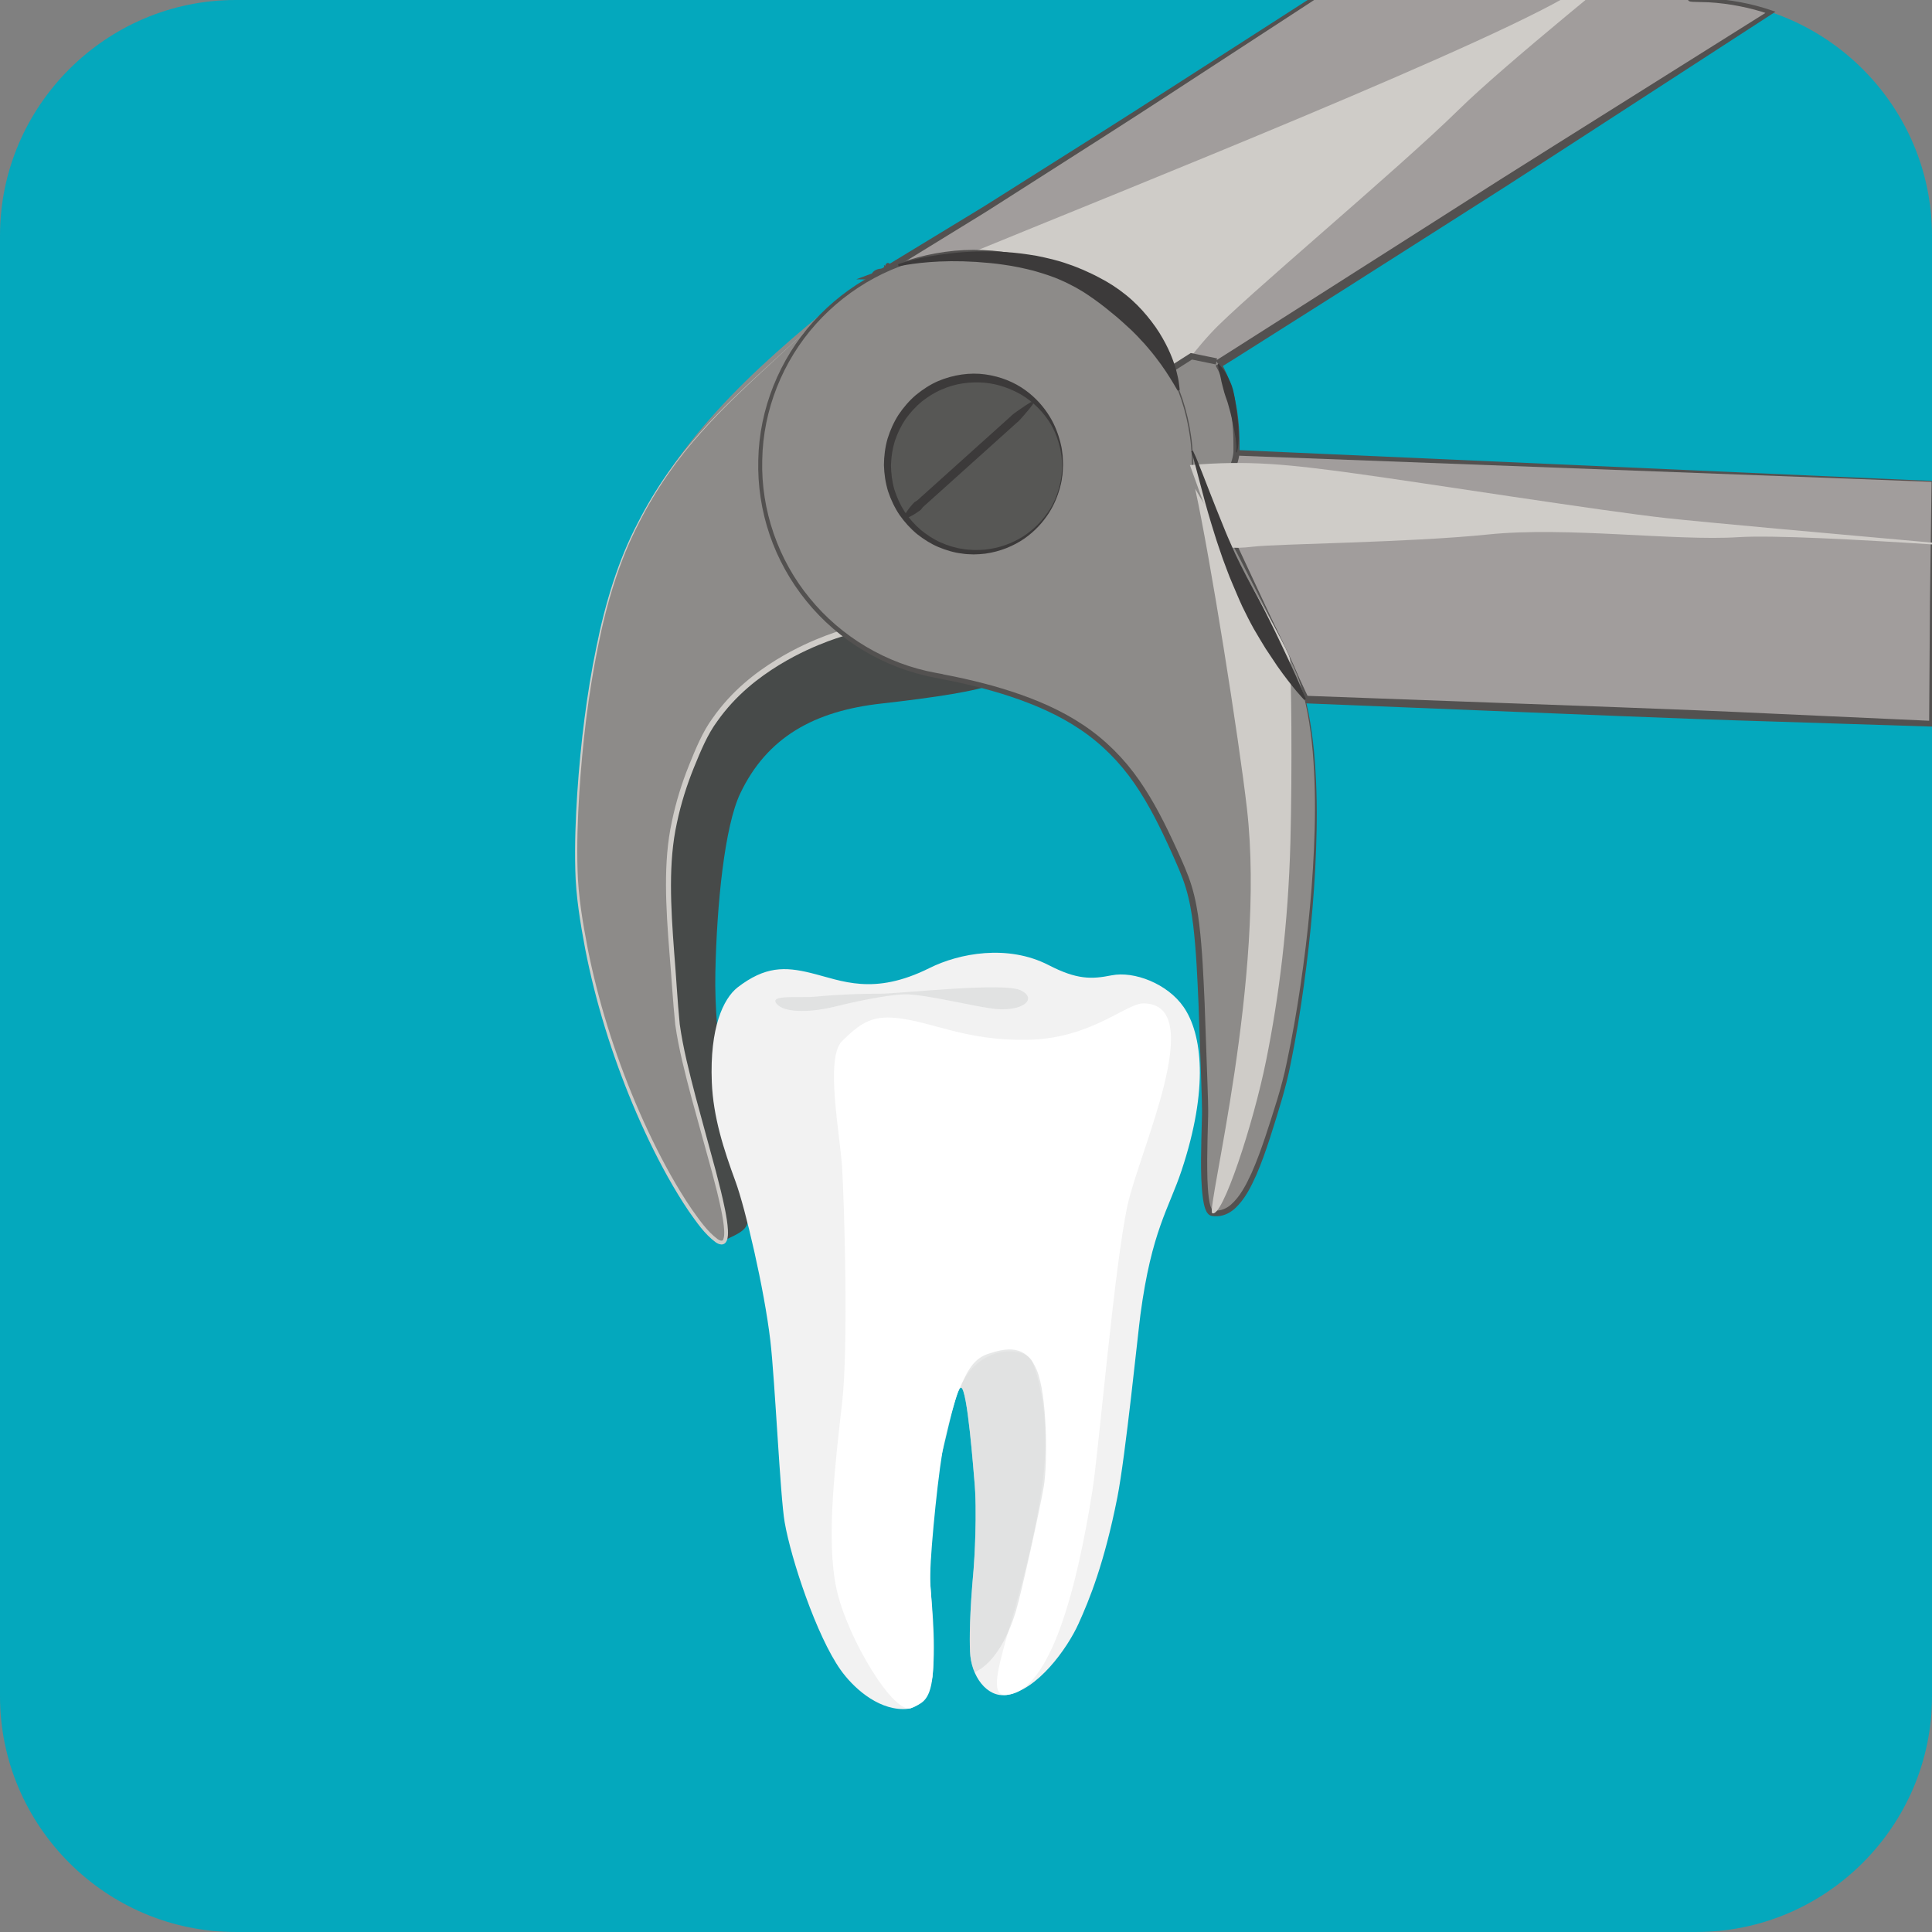 <?xml version="1.0" encoding="utf-8"?>
<!-- Generator: Adobe Illustrator 16.0.0, SVG Export Plug-In . SVG Version: 6.00 Build 0)  -->
<!DOCTYPE svg PUBLIC "-//W3C//DTD SVG 1.1//EN" "http://www.w3.org/Graphics/SVG/1.1/DTD/svg11.dtd">
<svg version="1.1" xmlns="http://www.w3.org/2000/svg" xmlns:xlink="http://www.w3.org/1999/xlink" x="0px" y="0px" width="220px"
	 height="219.998px" viewBox="0 0 220 219.998" enable-background="new 0 0 220 219.998" xml:space="preserve">
<rect x="0" y="0" width="220" height="219.998" fill="#808080" stroke="none"/>
<g id="Background">
</g>
<g id="Layer_1">
	<g>
		<path fill-rule="evenodd" clip-rule="evenodd" fill="#04A8BD" d="M220,193.169c0,14.756-12.073,26.829-26.829,26.829H26.829
			C12.073,219.998,0,207.925,0,193.169V26.829C0,12.073,12.073,0,26.829,0h166.342C207.927,0,220,12.073,220,26.829V193.169z"/>
	</g>
	<g>
		<g>
			<g>
				<path fill-rule="evenodd" clip-rule="evenodd" fill="#A19D9C" d="M101.055,30.595l0.002-0.004
					c-0.061,0.037-0.119,0.07-0.178,0.104L101.055,30.595z"/>
				<path fill-rule="evenodd" clip-rule="evenodd" fill="#A19D9C" d="M100.879,30.694l-1.396,0.797
					C99.898,31.261,100.373,30.987,100.879,30.694z"/>
				<path fill-rule="evenodd" clip-rule="evenodd" fill="#A19D9C" d="M196.391-9.989h-31.746
					c-25.156,16.422-52.713,34.229-63.299,40.414c2.982,0.008,28.977,16.121,32.607,14.016c2.485-1.443,40.455-25.667,67.656-43.038
					c0.173-0.11-4.445-1.51-8.438-1.402c-2.308,0.062,15.495-3.105,18.032-4.726C207.145-8.013,201.988-9.989,196.391-9.989z"/>
				<path fill-rule="evenodd" clip-rule="evenodd" fill="#A19D9C" d="M101.057,30.591c0.098-0.057,0.186-0.107,0.289-0.166
					C101.168,30.425,101.061,30.474,101.057,30.591z"/>
			</g>
		</g>
		<path fill-rule="evenodd" clip-rule="evenodd" fill="#CFCCC8" d="M192.229-9.989c-3.527,2.508-8.146,5.771-12.26,8.613
			c-8.012,5.539-52.699,23.311-68.943,29.988c0,0,20.129,16.172,22.346,14.426s1.184-1.486,4.582-5.178
			c3.402-3.693,21.131-18.465,28.174-25.389c5.023-4.939,19.064-16.332,26.705-22.461H192.229z"/>
		<path fill-rule="evenodd" clip-rule="evenodd" fill="#A19D9C" d="M220,54.815c-35.625-1.629-75.908-3.271-84.504-3.469
			l13.08,28.139L220,82.376V54.815z"/>
		<path fill="#474A49" d="M103.479,69.272l-7.293,0.488l0.088,2.242c0,0-12.199,3.145-16.555,12.926
			c-4.941,11.078-7.854,16.461-6.883,30.77c0.465,6.895,10.828,23.664,9.791,25.475c1.395-0.656,2.189-1.016,2.465-1.816
			c0.324-0.924,0.17-2.691-0.963-7.617c-1.131-4.922-2.834-13.152-2.67-21s1.059-16.662,2.832-20.389
			c3.076-6.461,8.5-9.387,16.031-10.232c5.93-0.666,11.252-1.461,12.709-2.23S103.479,69.272,103.479,69.272z"/>
		<path fill="#8D8B89" d="M96.016,33.735C85.232,42.366,76.602,50.499,71.42,62.194c-5.18,11.693-6.355,33.207-5.605,39.693
			c2.529,21.814,14.463,40.395,16.494,39.586c2.031-0.811-4.789-18.674-5.293-26.08c-0.973-14.311-2.238-19.387,2.703-30.465
			c4.355-9.781,16.555-12.926,16.555-12.926"/>
		<path fill="#8D8B89" d="M147.762,76.89c-1.74-4.449-12.281-20.902-12.291-23c0.014-0.309,0.025-0.615,0.025-0.928
			c0-13.447-10.957-24.35-24.471-24.35c-13.512,0-24.469,10.902-24.469,24.35c0,11.904,8.588,21.809,19.936,23.926l-0.004,0.002
			c18.686,3.461,22.814,10.006,27.824,21.361c2.104,4.77,2.279,7.189,2.912,27.697c0.064,2.123-0.625,11.945,0.811,12.191
			c3.562,0.617,5.506-5.885,7.771-13.27C147.869,118.153,152.535,89.122,147.762,76.89z"/>
		<g>
			<g>
				<path fill="#535150" d="M219.949,54.864l-84.465-3.181l0.316-0.477l13.204,28.271l-0.373-0.249l35.695,1.309
					c5.948,0.219,11.897,0.458,17.844,0.743l17.842,0.809l-0.338,0.325l0.093-13.799L219.949,54.864z M220.049,54.768l0.184,13.847
					l0.093,13.799l0.002,0.335l-0.34-0.011l-17.851-0.569c-5.951-0.175-11.9-0.395-17.849-0.635l-35.689-1.447l-0.264-0.011
					l-0.109-0.238l-13.034-28.35l-0.23-0.502l0.547,0.024L220.049,54.768z"/>
			</g>
		</g>
		<g>
			<g>
				<g>
					<path fill="#535150" d="M101.01,30.572l-0.005-0.007l0.082,0.076c0.015,0.156,0.009,0.289-0.011,0.401l-0.062,0.355
						l-0.332-1.051c-0.049-0.154-0.016-0.163,0.039-0.136c0.062,0.042,0.145,0.119,0.31,0.342L101.01,30.572z M101.079,30.638
						c0.106,0.256,0.13,0.366,0.134,0.441c-0.004,0.06-0.029,0.084-0.137-0.037l-0.395-0.697c0.099,0.044,0.212,0.108,0.344,0.195
						l0.115,0.075l-0.032,0l-0.009,0L101.079,30.638z"/>
				</g>
				<g>
					<path fill="#535150" d="M100.961,30.682l-0.057,0.056c-0.395,0.391-0.802,0.758-1.224,1.101l-0.392-0.697
						c0.154-0.271,0.389-0.395,0.646-0.483c0.265-0.074,0.549-0.112,0.919-0.007L100.961,30.682z M100.904,30.738
						c-0.096,0.371-0.276,0.598-0.477,0.79c-0.21,0.177-0.44,0.318-0.752,0.313l-2.177-0.037l1.785-0.661
						c0.51-0.188,1.033-0.353,1.569-0.493l0.078-0.02L100.904,30.738z"/>
				</g>
				<g>
					<path fill="#535150" d="M196.391-9.939l-31.746,0.057l0.059-0.017l-15.69,10.313l-15.731,10.251
						c-5.242,3.421-10.529,6.772-15.805,10.142l-3.958,2.525c-1.312,0.852-2.657,1.655-3.988,2.479l-8.005,4.921l-0.179-0.664
						c0.763,0.068,1.275,0.331,1.863,0.551c0.567,0.235,1.12,0.489,1.671,0.748c1.098,0.52,2.18,1.063,3.258,1.613l6.439,3.337
						c4.29,2.214,8.582,4.447,13.017,6.292c1.108,0.454,2.23,0.877,3.364,1.202c0.566,0.159,1.139,0.292,1.693,0.347
						c0.273,0.023,0.552,0.034,0.779-0.012c0.113-0.022,0.21-0.056,0.286-0.095l0.371-0.233l6.129-3.873l12.226-7.784l12.227-7.786
						l6.113-3.897l6.134-3.863l24.559-15.422l0.045,0.442c-1.104-0.391-2.265-0.698-3.429-0.926
						c-1.166-0.229-2.347-0.383-3.532-0.449l-1.796-0.052c-0.079-0.004-0.16-0.01-0.248-0.023c-0.062-0.019-0.072,0-0.188-0.062
						c-0.021-0.018-0.039-0.006-0.096-0.103c-0.043-0.094-0.025-0.167-0.005-0.2c0.061-0.112,0.094-0.111,0.117-0.132
						c0.199-0.114,0.323-0.134,0.479-0.185c0.297-0.086,0.59-0.156,0.883-0.225c1.175-0.269,2.352-0.5,3.527-0.737
						c2.352-0.47,4.703-0.93,7.044-1.438c1.17-0.255,2.338-0.521,3.495-0.82c0.577-0.151,1.154-0.307,1.721-0.487
						c0.562-0.182,1.139-0.372,1.624-0.659L211.102-4.6c-2.051-1.684-4.389-3.024-6.888-3.933
						C201.715-9.444,199.057-9.92,196.391-9.939z M196.391-10.039c2.678-0.018,5.36,0.423,7.895,1.307
						c2.534,0.882,4.918,2.203,7.02,3.881l0.182,0.145l-0.196,0.117c-0.549,0.327-1.122,0.512-1.696,0.703
						c-0.575,0.186-1.155,0.347-1.736,0.502c-1.162,0.307-2.332,0.579-3.503,0.841c-2.343,0.522-4.695,0.995-7.043,1.476
						c-1.174,0.242-2.349,0.48-3.511,0.753c-0.289,0.069-0.579,0.14-0.858,0.223c-0.129,0.038-0.3,0.094-0.36,0.132
						c-0.008-0.001-0.007,0.02,0.037-0.057c0.002-0.018,0.027-0.073-0.006-0.15c-0.053-0.076-0.052-0.058-0.057-0.068
						c-0.051-0.021,0.017,0,0.026,0c0.061,0.008,0.13,0.013,0.2,0.017l1.799,0.039c1.209,0.058,2.411,0.205,3.6,0.429
						c1.19,0.225,2.357,0.521,3.516,0.921l0.475,0.164l-0.429,0.278l-24.331,15.778l-6.092,3.931l-6.114,3.896l-12.236,7.786
						l-12.257,7.756l-6.152,3.836l-0.397,0.246c-0.192,0.101-0.385,0.16-0.568,0.193c-0.368,0.067-0.701,0.046-1.027,0.018
						c-0.648-0.068-1.256-0.217-1.852-0.388c-1.188-0.349-2.327-0.788-3.451-1.255c-4.483-1.896-8.761-4.164-13.049-6.398
						l-6.418-3.366c-1.071-0.553-2.146-1.099-3.23-1.619c-0.542-0.258-1.087-0.511-1.634-0.741
						c-0.531-0.216-1.143-0.467-1.589-0.504l-1.116-0.094l0.938-0.57l8.015-4.874c1.333-0.817,2.679-1.611,3.995-2.457l3.969-2.506
						c5.29-3.342,10.592-6.667,15.849-10.063l31.593-20.296l0.027-0.018l0.031,0L196.391-10.039z"/>
				</g>
				<g>
					<path fill="#535150" d="M101.022,30.601l0.009-0.053c0.03-0.172,0.068-0.328,0.123-0.456l0.191,0.717
						c-0.013,0.029-0.022,0.059-0.025,0.097c-0.02,0.033,0.037,0.055,0.04,0.016c-0.013-0.027,0.059-0.11,0.017-0.193
						c-0.027-0.075-0.114-0.15-0.271-0.136L101.022,30.601z M101.007,30.589c-0.133-0.041-0.222-0.188-0.205-0.305
						c0.005-0.122,0.114-0.26,0.165-0.296c0.063-0.055,0.177-0.064,0.22-0.029l0.159,0.082l1.762,0.913l-1.57-0.195
						c-0.139-0.017-0.293-0.062-0.455-0.124L101.007,30.589z"/>
				</g>
			</g>
		</g>
		<path fill="#8D8B89" stroke="#535150" stroke-width="0.7" stroke-miterlimit="10" d="M138.52,41.155l-2.857-0.584l-4.869,3.1
			v11.221h8.838c0,0,1.16-2.162,1.174-3.545c0.035-3.166-0.273-6.717-2.076-9.889"/>
		<g>
			<path fill="#CFCCC8" d="M92.906,36.601c0,0-2.235,2.127-6.206,5.786c-1.97,1.844-4.383,4.072-6.885,6.878
				c-2.512,2.791-5.028,6.247-7.109,10.379c-2.132,4.107-3.62,8.938-4.641,14.132c-1.054,5.193-1.731,10.753-2.101,16.52
				c-0.178,2.884-0.287,5.824-0.195,8.793c0.078,2.965,0.586,5.945,1.154,8.919c1.187,5.947,3.032,11.857,5.424,17.532
				c1.199,2.835,2.535,5.615,4.035,8.288c0.753,1.334,1.547,2.642,2.407,3.896c0.871,1.225,1.768,2.521,2.928,3.377
				c0.297,0.212,0.608,0.259,0.647,0.012c0.113-0.275,0.115-0.664,0.098-1.022c-0.041-0.733-0.173-1.474-0.317-2.207
				c-0.297-1.466-0.673-2.914-1.054-4.35c-0.79-2.87-1.57-5.706-2.339-8.494c-0.739-2.799-1.46-5.56-1.858-8.343
				c-0.286-2.802-0.43-5.497-0.66-8.146c-0.414-5.27-0.733-10.372,0.266-14.968c0.472-2.287,1.152-4.428,1.94-6.396
				c0.788-1.953,1.566-3.856,2.704-5.408c2.201-3.146,4.917-5.197,7.223-6.626c2.328-1.43,4.316-2.259,5.68-2.779
				c1.369-0.514,2.139-0.708,2.139-0.708l0.176,0.678c0,0-0.73,0.181-2.072,0.679c-1.335,0.504-3.289,1.311-5.571,2.702
				c-2.261,1.39-4.913,3.383-7.051,6.418c-1.103,1.491-1.859,3.323-2.654,5.271c-0.786,1.943-1.461,4.046-1.933,6.289
				c-0.995,4.497-0.703,9.535-0.307,14.809c0.22,2.634,0.359,5.382,0.629,8.119c0.381,2.734,1.089,5.494,1.817,8.287
				c0.758,2.792,1.528,5.629,2.309,8.502c0.378,1.442,0.749,2.896,1.045,4.382c0.144,0.744,0.275,1.494,0.317,2.271
				c0.01,0.39,0.033,0.784-0.139,1.217c-0.042,0.103-0.119,0.223-0.256,0.323l-0.062,0.035c-0.009,0.009-0.106,0.046-0.118,0.043
				c-0.076,0.022-0.144,0.021-0.21,0.016c-0.263-0.028-0.442-0.143-0.618-0.251c-1.289-0.964-2.14-2.25-3.032-3.501
				c-0.865-1.271-1.659-2.59-2.412-3.935c-1.499-2.693-2.831-5.489-4.024-8.34c-2.381-5.705-4.212-11.641-5.383-17.613
				c-0.56-2.988-1.059-5.976-1.127-8.968c-0.082-2.983,0.038-5.927,0.226-8.815c0.391-5.776,1.088-11.341,2.162-16.54
				c1.041-5.2,2.549-10.04,4.703-14.151c2.102-4.134,4.638-7.588,7.163-10.372c2.516-2.8,4.938-5.019,6.914-6.855
				C90.663,38.719,92.906,36.601,92.906,36.601z"/>
		</g>
		<g>
			<path fill="#8D8B89" d="M147.762,76.89c-1.74-4.449-11.963-23.617-11.963-23.928c0-13.449-11.26-24.35-24.773-24.35
				c-13.512,0-24.469,10.902-24.469,24.35c0,11.904,8.588,21.809,19.936,23.926l-0.004,0.002
				c18.686,3.461,22.814,10.006,27.824,21.361c2.104,4.77,2.279,7.189,2.912,27.697c0.064,2.123-0.625,11.945,0.811,12.191
				c3.562,0.617,5.506-5.885,7.771-13.27C147.869,118.153,152.535,89.122,147.762,76.89z"/>
			<g>
				<path fill="#535150" d="M147.729,76.902c-1.106-2.638-2.425-5.184-3.701-7.745l-3.92-7.642l-3.944-7.631
					c-0.145-0.334-0.355-0.608-0.432-1.005l-0.029-1.073c-0.047-0.712-0.1-1.422-0.207-2.129c-0.2-1.413-0.526-2.808-0.975-4.163
					c-1.803-5.424-5.615-10.122-10.483-13.083c-2.432-1.482-5.11-2.565-7.9-3.137c-2.781-0.565-5.682-0.687-8.487-0.274
					c-2.812,0.403-5.562,1.278-8.064,2.626c-2.504,1.343-4.77,3.125-6.666,5.239c-3.8,4.224-6.035,9.826-6.124,15.505
					c-0.155,5.678,1.813,11.369,5.423,15.744c3.58,4.398,8.747,7.469,14.324,8.482l0.812,0.147l-0.739,0.371l-0.004,0.002
					l-0.072-0.519c2.924,0.55,5.838,1.203,8.676,2.135c2.834,0.929,5.614,2.116,8.117,3.79c2.506,1.661,4.672,3.833,6.383,6.298
					c1.717,2.467,3.045,5.158,4.28,7.862c0.607,1.351,1.247,2.71,1.688,4.163c0.445,1.447,0.701,2.938,0.881,4.42
					c0.351,2.971,0.47,5.94,0.605,8.908l0.315,8.902c0.032,1.475,0.135,2.976,0.072,4.47c-0.039,1.486-0.085,2.965-0.092,4.443
					c0.004,1.475-0.001,2.961,0.183,4.396c0.05,0.354,0.112,0.71,0.22,1.021c0.051,0.149,0.125,0.302,0.188,0.361
					c0.037,0.032,0.027,0.026,0.048,0.031l0.276,0.033c0.617,0.04,1.277-0.223,1.79-0.676c1.046-0.92,1.733-2.266,2.34-3.586
					c0.599-1.34,1.098-2.732,1.571-4.133c0.916-2.821,1.876-5.623,2.456-8.523c0.622-2.895,1.123-5.818,1.558-8.75
					c0.857-5.866,1.449-11.778,1.606-17.706c0.081-2.963,0.029-5.932-0.219-8.886C149.216,82.643,148.762,79.685,147.729,76.902z
					 M147.794,76.877c1.062,2.784,1.542,5.748,1.835,8.699c0.273,2.959,0.352,5.934,0.297,8.904
					c-0.105,5.942-0.648,11.869-1.455,17.755c-0.408,2.943-0.883,5.878-1.481,8.792c-0.559,2.932-1.5,5.771-2.39,8.6
					c-0.464,1.414-0.954,2.824-1.554,4.2c-0.616,1.359-1.283,2.754-2.468,3.826c-0.594,0.525-1.395,0.899-2.271,0.843l-0.277-0.03
					c-0.165-0.012-0.344-0.115-0.437-0.215c-0.2-0.207-0.271-0.409-0.349-0.604c-0.137-0.391-0.203-0.769-0.261-1.148
					c-0.204-1.51-0.22-3.001-0.218-4.493c0.007-1.49,0.054-2.977,0.093-4.458c0.062-1.474-0.039-2.938-0.071-4.43l-0.313-8.895
					c-0.134-2.96-0.254-5.928-0.6-8.854c-0.177-1.461-0.427-2.908-0.854-4.299c-0.421-1.392-1.047-2.729-1.648-4.085
					c-1.218-2.694-2.521-5.355-4.191-7.772c-1.664-2.416-3.754-4.527-6.192-6.158c-2.433-1.642-5.159-2.82-7.954-3.749
					c-2.801-0.931-5.689-1.592-8.596-2.146l-0.805-0.154l0.732-0.365l0.004-0.002l0.072,0.519
					c-5.702-1.053-10.971-4.209-14.61-8.708c-1.826-2.243-3.254-4.809-4.187-7.545c-0.936-2.731-1.375-5.645-1.298-8.526
					c0.108-5.785,2.403-11.48,6.278-15.76c1.933-2.144,4.24-3.946,6.786-5.302c2.546-1.359,5.338-2.244,8.192-2.636
					c2.866-0.402,5.772-0.26,8.595,0.327c2.819,0.595,5.521,1.706,7.967,3.217c4.899,3.017,8.708,7.778,10.495,13.243
					c0.447,1.364,0.772,2.768,0.971,4.189c0.105,0.71,0.158,1.428,0.203,2.145l0.027,1.073c0.054,0.3,0.275,0.637,0.416,0.952
					l3.927,7.638l3.903,7.651C145.379,71.682,146.691,74.23,147.794,76.877z"/>
			</g>
		</g>
		<path fill="#CFCCC8" d="M136.094,55.649c1.73,7.926,4.969,28.328,5.9,36.447c2.184,19.041-4.643,45.625-3.959,46.043
			c1.133,0.693,4.695-10.193,6.15-17.424c1.459-7.23,2.506-15.494,2.756-24.811c0.219-8.318,0.096-19.527-0.064-20.914
			C146.717,73.606,136.094,55.649,136.094,55.649z"/>
		<ellipse fill="#575755" cx="111.027" cy="52.962" rx="9.973" ry="9.926"/>
		<path fill="#474A49" fill-opacity="0.5" d="M81.924,141.448l0.021,0.053c0.021-0.01,0.035-0.02,0.061-0.029
			C81.979,141.464,81.951,141.456,81.924,141.448z"/>
		<g>
			<path fill="#3C3A3A" d="M102.951,59.003c0,0,0.043-0.414,0.378-0.848c0.153-0.233,0.359-0.494,0.614-0.773
				c0.064-0.068,0.123-0.148,0.202-0.209c0.083-0.057,0.185-0.098,0.27-0.161c0.165-0.131,0.32-0.29,0.495-0.442
				c1.375-1.237,3.209-2.886,5.044-4.536c1.834-1.649,3.668-3.299,5.044-4.536c0.325-0.33,0.677-0.573,0.99-0.786
				c0.308-0.22,0.582-0.405,0.811-0.554c0.234-0.144,0.418-0.257,0.543-0.334c0.107-0.096,0.289-0.01,0.283-0.016
				s0.061,0.183-0.046,0.28c-0.09,0.116-0.222,0.287-0.39,0.504c-0.172,0.211-0.385,0.465-0.637,0.748
				c-0.245,0.29-0.523,0.613-0.887,0.902c-1.375,1.237-3.209,2.886-5.044,4.536c-1.834,1.649-3.668,3.299-5.044,4.536
				c-0.17,0.157-0.344,0.295-0.492,0.445c-0.071,0.078-0.123,0.174-0.188,0.251c-0.069,0.072-0.155,0.122-0.229,0.179
				c-0.305,0.224-0.586,0.401-0.834,0.529C103.367,59.004,102.951,59.003,102.951,59.003z"/>
		</g>
		<g>
			<g>
				<path fill="#3C3A3A" d="M121.05,52.963c0,0-0.013,0.245-0.035,0.702c-0.001,0.229-0.042,0.51-0.097,0.84
					c-0.037,0.333-0.126,0.707-0.24,1.121c-0.24,0.82-0.601,1.813-1.255,2.821c-0.648,1.005-1.562,2.042-2.786,2.89
					c-1.224,0.839-2.754,1.477-4.457,1.71c-0.43,0.045-0.853,0.082-1.311,0.084c-0.432-0.023-0.859-0.013-1.318-0.097
					c-0.916-0.101-1.798-0.378-2.672-0.732c-0.87-0.366-1.685-0.885-2.449-1.483c-0.75-0.62-1.415-1.355-1.989-2.167
					c-0.558-0.825-0.991-1.738-1.311-2.696c-0.3-0.966-0.443-1.977-0.476-2.992c0.009-0.987,0.133-2.037,0.414-3.011
					c0.301-0.97,0.718-1.902,1.266-2.749c0.563-0.833,1.221-1.597,1.977-2.238c0.768-0.622,1.59-1.166,2.475-1.553
					c1.76-0.758,3.701-1.019,5.399-0.781c1.785,0.247,3.325,0.896,4.562,1.788c1.233,0.887,2.14,1.961,2.772,2.993
					c0.639,1.035,0.982,2.043,1.208,2.871c0.107,0.419,0.189,0.794,0.22,1.129c0.049,0.331,0.084,0.613,0.08,0.844
					C121.042,52.717,121.05,52.963,121.05,52.963z M120.95,52.96c0,0-0.018-0.241-0.05-0.695c-0.005-0.228-0.051-0.505-0.111-0.829
					c-0.042-0.327-0.138-0.693-0.258-1.099c-0.244-0.805-0.629-1.775-1.33-2.716c-0.682-0.945-1.621-1.896-2.834-2.631
					c-1.206-0.719-2.693-1.263-4.246-1.411c-1.632-0.133-3.32,0.074-4.916,0.787c-0.801,0.338-1.549,0.818-2.253,1.37
					c-0.688,0.574-1.304,1.247-1.836,1.992c-0.516,0.758-0.917,1.598-1.214,2.478c-0.279,0.893-0.411,1.792-0.447,2.757
					c0.013,0.938,0.127,1.875,0.387,2.775c0.279,0.893,0.665,1.75,1.17,2.53c0.521,0.767,1.131,1.468,1.823,2.063
					c0.707,0.574,1.464,1.079,2.278,1.439c0.811,0.348,1.66,0.631,2.498,0.738c0.408,0.087,0.855,0.088,1.283,0.12
					c0.4,0.007,0.83-0.008,1.234-0.037c1.634-0.163,3.132-0.719,4.352-1.49c1.222-0.776,2.152-1.764,2.818-2.736
					c0.686-0.968,1.052-1.953,1.282-2.766c0.113-0.41,0.201-0.779,0.237-1.107c0.055-0.325,0.095-0.602,0.096-0.833
					C120.938,53.203,120.95,52.96,120.95,52.96z"/>
			</g>
		</g>
		<path fill-rule="evenodd" clip-rule="evenodd" fill="#CFCCC8" d="M220,61.79c-10.955-0.973-25.834-2.311-30.207-2.787
			c-7.178-0.783-27.471-3.988-35.309-5.064s-12.238-1.539-18.988-0.977l3.332,9.248c0,0,1.311,0.361,3.902,0.037
			c2.594-0.322,17.809-0.463,26.717-1.385c8.904-0.924,21.371,0.77,28.494,0.307c3.895-0.252,13.842,0.287,22.059,0.824V61.79z"/>
		<g>
			<path fill="#3C3A3A" d="M148.531,79.711c0,0-0.347-0.355-0.909-1.016c-0.554-0.664-1.319-1.632-2.169-2.839
				c-0.41-0.614-0.854-1.279-1.322-1.982c-0.435-0.724-0.912-1.478-1.365-2.28c-0.449-0.805-0.876-1.657-1.299-2.527
				c-0.408-0.878-0.779-1.792-1.168-2.695c-0.413-0.938-0.704-1.834-1.06-2.742c-0.31-0.927-0.642-1.836-0.907-2.715
				c-0.557-1.756-1.031-3.402-1.398-4.823c-0.375-1.415-0.688-2.594-0.906-3.42c-0.104-0.417-0.201-0.73-0.271-0.945
				c-0.067-0.216-0.104-0.332-0.104-0.332l0.182-0.084c0,0,0.052,0.112,0.149,0.321c0.1,0.21,0.244,0.521,0.4,0.918
				c0.332,0.792,0.757,1.937,1.295,3.298s1.152,2.949,1.849,4.629c0.341,0.846,0.734,1.682,1.109,2.548
				c0.411,0.852,0.851,1.766,1.288,2.583c0.911,1.71,1.858,3.395,2.646,5.03c0.418,0.805,0.782,1.605,1.146,2.355
				c0.356,0.755,0.694,1.469,1.006,2.127c0.622,1.32,1.112,2.442,1.455,3.23c0.331,0.797,0.52,1.253,0.52,1.253L148.531,79.711z"/>
		</g>
		<g>
			<path fill="#3C3A3A" d="M102.264,30.087c0,0,0.144-0.046,0.413-0.132c0.267-0.092,0.669-0.203,1.188-0.341
				c1.032-0.268,2.527-0.556,4.347-0.761c1.817-0.208,3.964-0.313,6.268-0.151c1.152,0.063,2.342,0.224,3.549,0.427
				c1.199,0.244,2.425,0.512,3.615,0.949c0.673,0.215,1.146,0.431,1.74,0.67c0.582,0.27,1.176,0.529,1.717,0.825
				c1.113,0.565,2.153,1.238,3.08,1.988c0.934,0.744,1.743,1.576,2.439,2.416c0.695,0.844,1.294,1.686,1.758,2.517
				c0.952,1.647,1.46,3.154,1.692,4.222c0.132,0.529,0.185,0.957,0.218,1.247c0.033,0.289,0.051,0.442,0.051,0.442l-0.238,0.072
				c0,0-0.079-0.131-0.227-0.378c-0.148-0.245-0.343-0.608-0.63-1.047c-0.269-0.445-0.624-0.966-1.033-1.548
				c-0.417-0.579-0.902-1.212-1.465-1.869c-0.276-0.332-0.572-0.668-0.899-0.999c-0.303-0.349-0.652-0.679-0.997-1.026
				c-0.724-0.663-1.472-1.37-2.31-2.029c-0.818-0.682-1.696-1.354-2.634-1.979c-0.469-0.326-0.945-0.6-1.431-0.878
				c-0.498-0.256-1.104-0.585-1.566-0.772c-1.039-0.483-2.155-0.817-3.257-1.135c-1.114-0.278-2.229-0.52-3.325-0.667
				c-1.093-0.173-2.164-0.246-3.182-0.326c-1.018-0.063-1.985-0.088-2.879-0.079c-3.587,0.031-5.939,0.584-5.939,0.583
				L102.264,30.087z"/>
		</g>
		<g>
			<path fill="#3C3A3A" d="M138.773,41.437c0,0,0.121,0.123,0.302,0.352c0.184,0.231,0.449,0.541,0.677,0.99
				c0.215,0.447,0.504,0.999,0.652,1.596c0.148,0.604,0.263,1.257,0.348,1.911c0.11,0.648,0.177,1.304,0.232,1.917
				c0.073,0.61,0.054,1.193,0.072,1.682c-0.043,0.5-0.02,0.903-0.102,1.196c-0.064,0.284-0.102,0.446-0.102,0.446l-0.094-0.033
				c0,0,0.01-0.159,0.028-0.436c0.035-0.267-0.05-0.68-0.081-1.151c-0.094-0.477-0.165-1.032-0.297-1.622
				c-0.123-0.59-0.26-1.216-0.441-1.833c-0.094-0.307-0.158-0.621-0.275-0.915c-0.111-0.295-0.2-0.59-0.29-0.874
				c-0.142-0.585-0.304-1.082-0.383-1.562c-0.088-0.472-0.23-0.871-0.264-1.163c-0.058-0.287-0.073-0.458-0.073-0.458
				L138.773,41.437z"/>
		</g>
	</g>
	<g>
		<path fill-rule="evenodd" clip-rule="evenodd" fill="#F2F2F2" d="M134.787,114.677c-1.828-2.656-5.635-4.127-8.211-3.613
			c-2.27,0.453-3.93,0.504-7.16-1.162c-4.689-2.418-10.232-1.336-13.559,0.324c-6.416,3.197-9.961,1.445-13.521,0.57
			c-2.953-0.725-5.211-0.783-8.373,1.66c-1.592,1.277-3.154,4.547-2.908,10.768c0.156,3.975,1.361,7.676,2.707,11.34
			c1.102,3.006,3.262,12.16,3.959,18.107c0.537,4.604,1.115,17.715,1.631,20.674c0.725,4.188,3.627,12.938,6.371,16.811
			c1.326,1.869,4.037,4.461,7.152,4.461c1.494,0,2.738-0.877,3.307-3.674c0.467-4.4-0.229-9.465-0.258-10.791
			c-0.088-4.088,0.701-12.117,1.379-14.791c0.51-2.014,1.645-7.428,2.139-7.344c0.727,0.125,1.428,9.717,1.5,10.43
			c0.365,3.676-0.002,9.439-0.08,10.295c-0.461,5.057-0.461,7.848-0.404,9.307c0.107,2.844,1.938,5.277,4.154,4.959
			c3.49-0.5,6.914-5.275,8.193-8.098c1.246-2.748,2.949-6.91,4.432-14.412c0.928-4.703,2.342-18.691,2.629-20.826
			c1.273-9.523,3.24-12.059,4.676-16.371C137.664,123.915,136.885,117.729,134.787,114.677z"/>
		<path fill-rule="evenodd" clip-rule="evenodd" fill="#FFFFFF" d="M102.072,115.917c4.209,0.438,7.82,2.623,15,2.486
			c7.178-0.141,11.139-4.143,13.117-4.145c7.455-0.006-0.469,16.844-1.797,22.99c-1.518,7.041-3.262,27.83-4.002,32.518
			c-1.744,11.029-4.76,22.822-9.779,23.24c-3.438,0.285,2.148-9.816,4.096-24.168c0.57-4.197,0.533-9.293-1.146-13.771
			c-0.686-1.824-6.84-2.285-8.732,4.209c-0.439,1.51-1.082,3.357-1.525,6.084c-0.703,4.322-1.496,13.074-1.379,14.791
			c0.18,2.617,0.559,8.068,0.258,10.791c-0.322,2.92-1.367,3.035-2.367,3.537c-1.932,0.969-7.316-7.869-8.559-13.529
			s-0.1-14.635,0.641-21.264c0.74-6.627,0.227-22.781,0-26.648c-0.227-3.865-1.982-12.564,0-14.498S99.18,115.616,102.072,115.917z"
			/>
		<path fill="#D1D2D3" fill-opacity="0.5" d="M88.406,114.259c0.941,1.26,4.523,0.898,6.447,0.414
			c1.922-0.482,5.926-1.381,8.135-1.449s8.41,1.508,10.494,1.678c3.02,0.246,4.695-1.164,2.762-2.127s-13.807,0.381-15.947,0.381
			c-2.143,0-4.678,0.072-7.371,0.332C90.977,113.677,87.631,113.224,88.406,114.259z"/>
		<g>
			<polygon fill-rule="evenodd" clip-rule="evenodd" fill="#D1D2D3" fill-opacity="0.5" points="108.686,159.755 108.686,159.755 
				108.686,159.755 			"/>
			<path fill-rule="evenodd" clip-rule="evenodd" fill="#D1D2D3" fill-opacity="0.5" d="M109.441,158.017
				c0.727,0.125,1.428,9.717,1.5,10.43c0.365,3.676-0.002,9.439-0.08,10.295c-0.461,5.057-0.461,7.848-0.404,9.307
				c0.031,0.848,0.217,1.656,0.52,2.371c2.596-1.156,4.121-4.969,4.715-6.984c0.689-2.346,2.76-11.734,3.174-14.223
				c0.416-2.484,0.416-10.355-0.828-13.252c-1.242-2.9-3.453-2.486-5.52-1.797c-1.639,0.547-2.412,1.955-3.191,3.918
				C109.365,158.036,109.404,158.009,109.441,158.017z"/>
		</g>
	</g>
</g>
<g id="Guides" display="none">
</g>
</svg>
